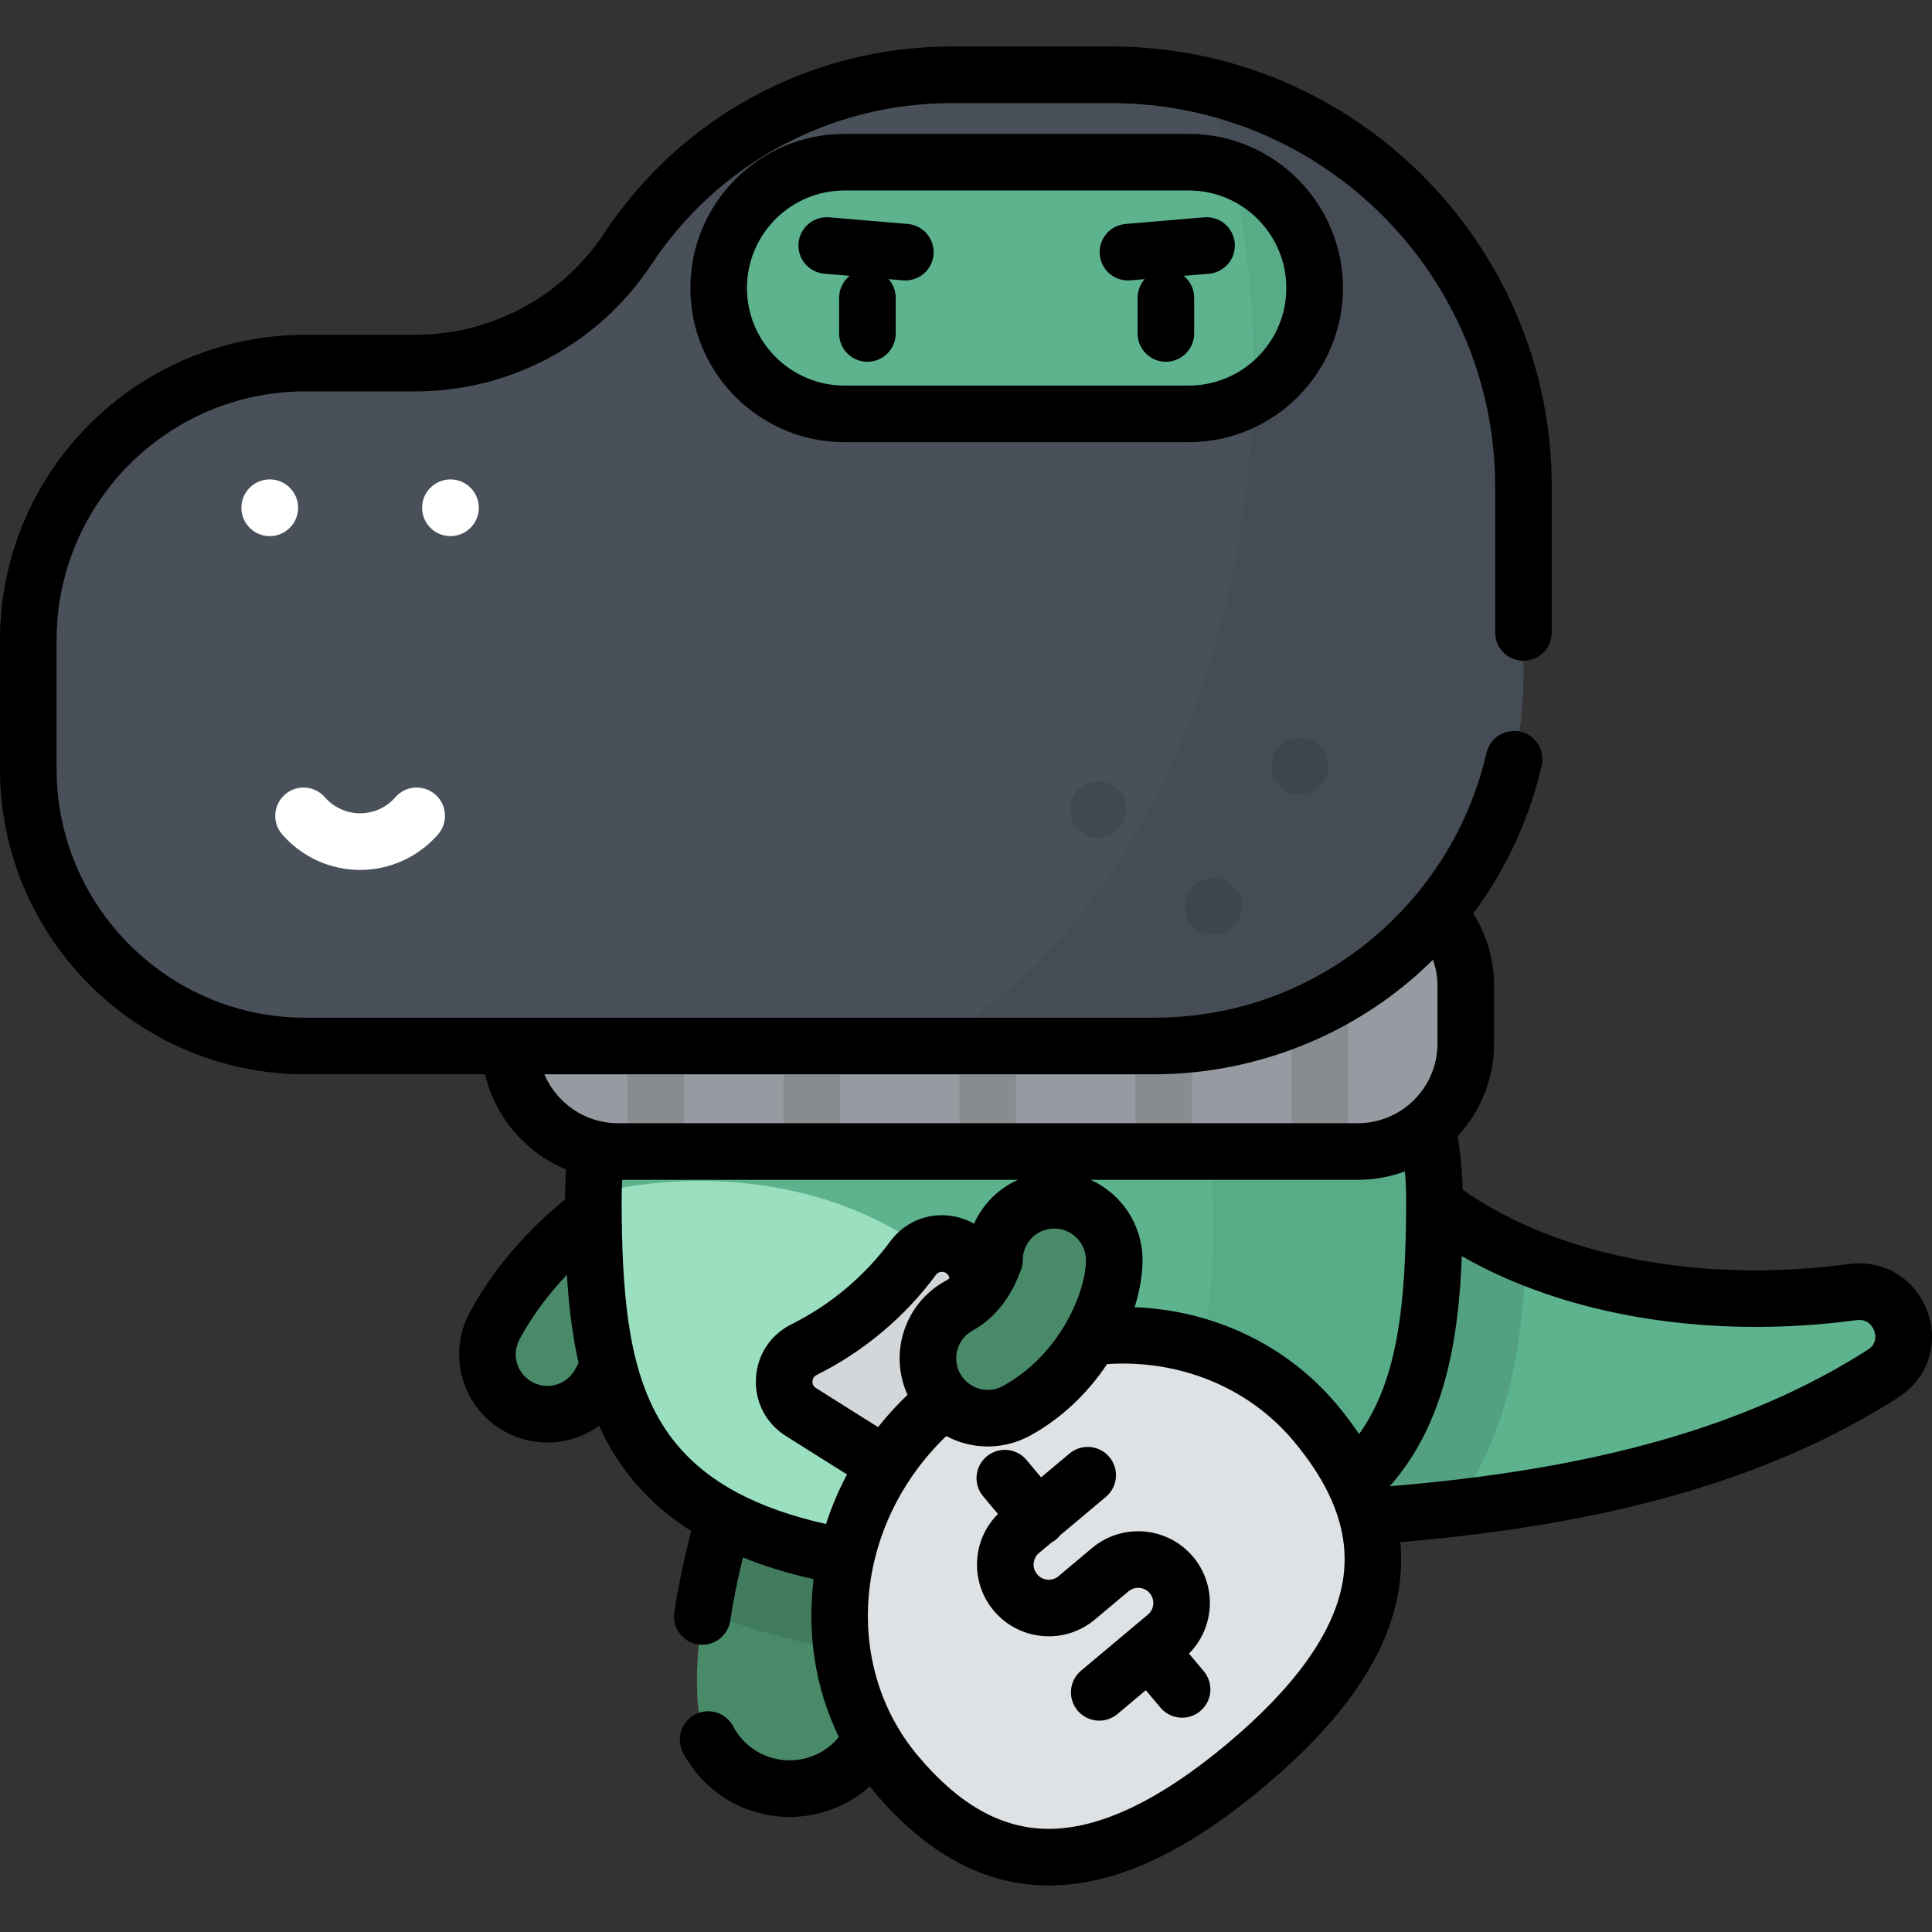 <?xml version="1.0" encoding="iso-8859-1"?>
<!-- Generator: Adobe Illustrator 19.0.0, SVG Export Plug-In . SVG Version: 6.00 Build 0)  -->
<svg version="1.1" id="Capa_1" xmlns="http://www.w3.org/2000/svg" xmlns:xlink="http://www.w3.org/1999/xlink" x="0px" y="0px"
	 viewBox="0 0 512 512" style="enable-background:new 0 0 512 512;" xml:space="preserve">
<rect x="0" y="0" width="512" height="512" fill="#333333" stroke="none"/>
<path style="fill:#498A68;" d="M145.039,374.781c-2.524,0-5.083-0.604-7.465-1.876c-7.73-4.13-10.647-13.745-6.517-21.473
	c8.557-16.012,21.499-26.26,25.752-29.627l0.352-0.279c6.861-5.45,16.842-4.309,22.293,2.553c5.452,6.861,4.309,16.842-2.553,22.294
	l-0.394,0.312c-3.287,2.602-12.018,9.515-17.461,19.703C156.189,371.735,150.705,374.781,145.039,374.781z"/>
<path style="fill:#5CB38E;" d="M277.371,403.854c74.046,0,159.26,0,221.643-39.828c10.675-6.816,4.501-23.276-8.053-21.6
	c-49.402,6.595-90.898-5.98-114.56-26.35L277.371,403.854z"/>
<path style="opacity:0.1;enable-background:new    ;" d="M404.332,332.88c-0.825,23.647-4.455,47.251-19.031,66.878
	c-36.097,4.096-73.239,4.096-107.93,4.096l99.03-87.778C383.986,322.605,393.41,328.326,404.332,332.88z"/>
<g>
	<path style="fill:#498A68;" d="M310.521,476.082c-12.633,0-23.328-9.735-24.313-22.54c-0.301-3.909-1.868-66.367,4.714-82.521
		c5.087-12.485,19.331-18.481,31.818-13.396c11.975,4.879,17.981,18.183,13.963,30.278c-1.75,9.01-2.756,49.695-1.818,61.894
		c1.034,13.443-9.025,25.178-22.467,26.212C311.782,476.058,311.148,476.082,310.521,476.082z M336.147,389.415
		c-0.004,0.01-0.008,0.019-0.011,0.029C336.139,389.434,336.143,389.425,336.147,389.415z"/>
	<path style="fill:#498A68;" d="M209.226,474.005c-12.55,0-23.217-9.618-24.297-22.35c-2.621-30.919,16.639-78.618,17.461-80.633
		c5.088-12.485,19.331-18.481,31.818-13.396c12.486,5.087,18.482,19.332,13.395,31.818c-5.47,13.423-15.199,44.244-14.025,58.086
		c1.138,13.435-8.829,25.248-22.263,26.386C210.614,473.976,209.916,474.005,209.226,474.005z"/>
</g>
<path style="opacity:0.1;enable-background:new    ;" d="M322.74,357.626c-12.487-5.086-26.731,0.911-31.818,13.396
	c-4.831,11.857-5.272,48.654-5.046,68.941c18.665-0.889,34.81-3.291,48.659-7.297c0.086-16.702,0.945-38.465,2.168-44.761
	C340.721,375.809,334.715,362.504,322.74,357.626z"/>
<path style="opacity:0.1;enable-background:new    ;" d="M234.208,357.626c-12.487-5.086-26.731,0.911-31.818,13.396
	c-0.619,1.519-11.703,28.973-16.01,55.644c13.113,5.907,28.852,9.848,47.54,11.929c1.855-15.449,9.199-38.144,13.682-49.149
	C252.691,376.959,246.693,362.713,234.208,357.626z"/>
<path style="fill:#5CB38E;" d="M157.247,317.725c0,56.99,7.741,98.226,111.451,98.226s111.451-41.236,111.451-98.226
	s-49.898-103.189-111.451-103.189S157.247,260.735,157.247,317.725z"/>
<path style="fill:#9BDFC1;" d="M157.247,317.725c0-0.454,0.012-0.906,0.018-1.359c23.214-5.958,69.258-7.69,101.3,26.362
	c23.349,24.814,26.728,51.592,24.223,72.947c-4.489,0.182-9.182,0.275-14.09,0.275C164.988,415.951,157.247,374.715,157.247,317.725
	z"/>
<path style="opacity:0.05;enable-background:new    ;" d="M289.856,216.401c51.433,9.153,90.294,51.033,90.294,101.324
	c0,52.77-6.65,92.028-89.968,97.553C336.442,368.324,327.495,271.375,289.856,216.401z"/>
<path style="fill:#959BA0;" d="M359.834,305.161h-196.14c-15.804,0-28.616-12.812-28.616-28.616v-15.277
	c0-15.804,12.812-28.616,28.616-28.616h196.14c15.804,0,28.616,12.812,28.616,28.616v15.277
	C388.45,292.35,375.637,305.161,359.834,305.161z"/>
<g style="opacity:0.1;">
	<rect x="254.261" y="232.651" width="14.999" height="72.507"/>
	<rect x="207.672" y="232.651" width="14.999" height="72.507"/>
	<rect x="166.264" y="232.651" width="14.999" height="72.507"/>
	<rect x="300.859" y="232.651" width="14.999" height="72.507"/>
	<rect x="342.267" y="232.651" width="14.999" height="72.507"/>
</g>
<path style="fill:#495059;" d="M166.397,65.923L166.397,65.923c19.031-28.78,51.233-46.091,85.737-46.091h42.413
	c60.3,0,109.182,48.882,109.182,109.182v50.198c0,54.118-43.871,97.989-97.99,97.989H80.906c-40.541,0-73.406-32.865-73.406-73.406
	v-34.164c0-40.541,32.865-73.406,73.406-73.406h29.126C132.715,96.225,153.885,84.843,166.397,65.923z"/>
<path style="fill:#5CB38E;" d="M315.041,109.679h-91.238c-18.418,0-33.35-14.931-33.35-33.35l0,0c0-18.418,14.931-33.35,33.35-33.35
	h91.238c18.418,0,33.35,14.931,33.35,33.35l0,0C348.392,94.748,333.461,109.679,315.041,109.679z"/>
<g style="opacity:0.1;">
	<circle cx="344.417" cy="203.072" r="7.514"/>
	<circle cx="290.999" cy="214.532" r="7.514"/>
	<circle cx="321.568" cy="240.171" r="7.514"/>
</g>
<g>
	<path style="fill:#FFFFFF;" d="M95.434,230.537c-7.913,0-15.437-3.427-20.643-9.402c-2.721-3.123-2.396-7.86,0.727-10.581
		c3.124-2.721,7.86-2.396,10.581,0.728c2.357,2.704,5.76,4.256,9.336,4.256c3.576,0,6.978-1.552,9.335-4.257
		c2.721-3.123,7.46-3.448,10.582-0.727c3.123,2.722,3.448,7.459,0.727,10.582C110.871,227.111,103.347,230.537,95.434,230.537z"/>
	<circle style="fill:#FFFFFF;" cx="119.376" cy="134.565" r="7.514"/>
	<circle style="fill:#FFFFFF;" cx="71.487" cy="134.565" r="7.514"/>
</g>
<path style="opacity:0.05;enable-background:new    ;" d="M318.803,22.54c48.625,11.031,84.927,54.511,84.927,106.474v50.198
	c0,54.118-43.871,97.99-97.99,97.99h-59.461C332.875,226.817,347.553,88.318,318.803,22.54z"/>
<path style="fill:#DEE2E5;" d="M273.813,373.231l-15.402-37.773c-2.796-6.856-12.018-8.01-16.416-2.054l0,0
	c-7.582,10.266-17.493,18.582-28.919,24.266l0,0c-6.629,3.298-7.094,12.58-0.828,16.523l34.525,21.727L273.813,373.231z"/>
<path style="opacity:0.05;enable-background:new    ;" d="M273.813,373.231l-15.402-37.773c-2.796-6.856-12.018-8.01-16.416-2.054
	l0,0c-7.582,10.266-17.493,18.582-28.919,24.266l0,0c-6.629,3.298-7.094,12.58-0.828,16.523l34.525,21.727L273.813,373.231z"/>
<path style="fill:#DEE2E5;" d="M348.514,377.019c24.063,28.677,21.155,57.596-18.391,90.779
	c-39.546,33.183-68.53,31.025-92.594,2.348c-24.063-28.677-18.725-72.772,11.923-98.488
	C280.1,345.941,324.451,348.342,348.514,377.019z"/>
<path style="fill:#498A68;" d="M261.778,375.836c-5.613,0-11.053-2.985-13.935-8.257c-4.205-7.69-1.381-17.329,6.307-21.535
	c6.132-3.354,9.031-10.53,9.406-12.546c0.238-8.555,7.249-15.416,15.86-15.416c8.764,0,15.867,7.104,15.867,15.867
	c0,10.701-8.038,30.165-25.905,39.937C266.96,375.208,264.351,375.836,261.778,375.836z M263.548,333.938c0,0.004,0,0.007,0,0.011
	C263.548,333.945,263.548,333.942,263.548,333.938z"/>
<path d="M223.804,35.479c-22.524,0-40.849,18.325-40.849,40.85s18.325,40.849,40.849,40.849h91.238
	c22.524,0,40.85-18.324,40.85-40.849s-18.325-40.85-40.85-40.85C315.041,35.479,223.804,35.479,223.804,35.479z M340.892,76.329
	c0,14.253-11.597,25.85-25.851,25.85h-91.238c-14.253,0-25.85-11.597-25.85-25.85c0-14.254,11.597-25.851,25.85-25.851h91.238
	C329.296,50.479,340.892,62.075,340.892,76.329z M510.774,347.553c-3.198-8.748-11.56-13.803-20.805-12.561
	c-39.44,5.26-77.347-2.097-102.351-19.709c-0.113-4.747-0.559-9.499-1.321-14.196c5.984-6.448,9.652-15.072,9.652-24.541v-15.277
	c0-6.852-1.934-13.479-5.524-19.192c8.644-11.645,14.883-25.008,18.135-39.191c0.926-4.037-1.596-8.061-5.633-8.987
	c-4.038-0.922-8.061,1.596-8.987,5.634c-4.501,19.624-15.666,37.438-31.439,50.159c-16.233,13.093-35.862,20.012-56.763,20.012
	H80.906c-36.341-0.002-65.907-29.567-65.907-65.909v-34.164c0-36.342,29.566-65.907,65.907-65.907h29.126
	c25.271,0,48.681-12.585,62.621-33.665c17.692-26.756,47.405-42.728,79.481-42.728h42.413c56.068,0,101.683,45.614,101.683,101.683
	v38.593c0,4.143,3.358,7.5,7.5,7.5c4.142,0,7.5-3.357,7.5-7.5v-38.593c0-64.339-52.343-116.683-116.683-116.683h-42.413
	c-37.125,0-71.514,18.487-91.993,49.455c-11.155,16.867-29.887,26.938-50.109,26.938H80.906C36.295,88.725,0,125.02,0,169.631
	v34.164c0,44.611,36.295,80.906,80.906,80.906h47.627c2.682,11.424,10.861,20.822,21.514,25.239c-0.193,2.592-0.3,5.193-0.3,7.785
	c0,0.044,0,0.09,0,0.135c-5.916,4.85-17.297,15.054-25.305,30.037c-2.942,5.506-3.564,11.827-1.752,17.799
	c1.813,5.973,5.843,10.883,11.351,13.825c3.383,1.806,7.186,2.761,10.997,2.761c5.033,0,9.807-1.613,13.727-4.458
	c0.716,1.578,1.468,3.137,2.301,4.65c5.202,9.445,12.534,17.172,22.11,23.265c-1.974,7.655-3.484,14.876-4.484,21.518
	c-0.617,4.096,2.204,7.917,6.299,8.533c0.379,0.058,0.755,0.085,1.127,0.085c3.648,0,6.847-2.667,7.407-6.384
	c0.783-5.198,1.914-10.813,3.359-16.752c5.684,2.308,11.93,4.225,18.744,5.765c-1.801,14.286,0.363,28.817,6.684,41.822
	c-2.864,3.5-7.013,5.726-11.645,6.119c-0.469,0.04-0.954,0.061-1.443,0.061c-6.27,0-11.992-3.453-14.932-9.012
	c-1.937-3.663-6.477-5.059-10.136-3.123c-3.662,1.938-5.06,6.476-3.123,10.137c5.546,10.485,16.348,16.997,28.191,16.997
	c0.918,0,1.838-0.039,2.722-0.115c7.049-0.597,13.509-3.453,18.581-8.005c0.418,0.527,0.821,1.062,1.256,1.581
	c13.753,16.392,29.287,24.702,46.166,24.702h0.081c17.376-0.027,35.993-8.573,56.912-26.126
	c20.919-17.552,32.568-34.401,35.612-51.51c0.791-4.446,0.961-8.9,0.55-13.354c56.466-4.771,98.559-17.016,131.944-38.332
	C510.836,365.376,513.941,356.215,510.774,347.553z M152.432,362.853c-1.46,2.732-4.293,4.429-7.395,4.429
	c-1.375,0-2.698-0.334-3.931-0.992c-1.971-1.053-3.414-2.811-4.063-4.949c-0.649-2.14-0.426-4.403,0.627-6.374
	c3.687-6.898,8.301-12.642,12.568-17.132c0.469,7.876,1.386,15.799,3.099,23.42C153.027,361.788,152.715,362.323,152.432,362.853z
	 M144.26,284.701h161.48c24.017,0,47.519-8.288,66.179-23.336c2.741-2.211,5.347-4.569,7.842-7.032
	c0.769,2.21,1.19,4.545,1.19,6.934v15.277c0,11.645-9.473,21.116-21.116,21.116h-196.14
	C155.027,297.662,147.484,292.287,144.26,284.701z M271.047,333.834c0.001-0.042,0.003-0.085,0.004-0.127
	c0.127-4.557,3.801-8.126,8.364-8.126c4.614,0,8.368,3.754,8.368,8.367c0,4.197-1.679,10.288-5.13,16.377
	c-0.138,0.215-0.264,0.439-0.38,0.668c-3.626,6.163-9.078,12.256-16.493,16.311c-1.251,0.684-2.597,1.03-4.001,1.03
	c-3.068,0-5.886-1.669-7.356-4.355c-2.214-4.049-0.722-9.144,3.327-11.357c3.882-2.124,6.757-5.161,8.825-8.172
	c0.009-0.014,0.019-0.027,0.028-0.041c1.744-2.547,2.912-5.072,3.601-7.003c0.54-1.035,0.844-2.212,0.844-3.46v-0.011
	C271.048,333.903,271.048,333.868,271.047,333.834z M218.901,403.875c-9.174-2.058-16.984-4.809-23.555-8.324
	c-0.013-0.007-0.026-0.014-0.04-0.021c-9.5-5.09-16.41-11.779-21.1-20.293c-7.851-14.252-9.459-33.3-9.459-57.513
	c0-1.686,0.06-3.376,0.155-5.064h104.854c-5.168,2.324-9.311,6.455-11.638,11.637c-1.919-1.097-4.075-1.824-6.384-2.113
	c-6.174-0.769-12.075,1.755-15.774,6.764c-6.843,9.267-15.912,16.876-26.226,22.007c-5.575,2.773-9.089,8.142-9.4,14.358
	c-0.311,6.219,2.648,11.911,7.917,15.226l16.215,10.206C222.21,394.991,220.356,399.388,218.901,403.875z M240.502,369.642
	c-2.832,2.709-5.439,5.568-7.808,8.559l-16.452-10.355c-0.814-0.512-0.953-1.251-0.926-1.781c0.026-0.529,0.239-1.251,1.1-1.68
	c12.433-6.185,23.364-15.356,31.612-26.525c0.571-0.773,1.319-0.853,1.846-0.791c0.526,0.065,1.23,0.331,1.593,1.222l0.184,0.45
	c-0.348,0.27-0.715,0.514-1.098,0.724C239.754,345.37,235.475,358.613,240.502,369.642z M355.788,419.404
	c-2.369,13.313-12.626,27.661-30.486,42.647c-17.86,14.985-33.772,22.595-47.293,22.616h-0.058
	c-12.411,0-23.755-6.329-34.677-19.345c-20.416-24.332-16.802-61.416,7.495-84.751c3.331,1.777,7.095,2.763,11.009,2.763
	c3.892,0,7.764-0.992,11.198-2.87c8.618-4.713,15.464-11.547,20.414-18.969c19.255-1.261,37.507,6.194,49.378,20.343
	c4.036,4.81,7.156,9.517,9.385,14.157c0.01,0.021,0.021,0.041,0.031,0.062C355.975,403.976,357.159,411.699,355.788,419.404z
	 M354.259,372.197c-13.234-15.772-32.651-24.952-53.577-25.775c1.387-4.403,2.1-8.664,2.1-12.474c0-9.458-5.651-17.614-13.75-21.287
	h70.801c4.388,0,8.595-0.789,12.489-2.228c0.201,2.429,0.327,4.862,0.327,7.292c0,27.941-2.216,47.965-12.473,62.33
	C358.407,377.429,356.45,374.808,354.259,372.197z M494.979,357.704c-31.56,20.149-71.939,31.691-126.667,36.158
	c14.503-16.448,18.216-38.436,19.087-60.972c27.654,15.852,65.591,22.169,104.555,16.969c3.18-0.427,4.369,1.847,4.733,2.842
	C497.035,353.656,497.567,356.052,494.979,357.704z M240.556,59.353l-20.827-1.765c-4.135-0.342-7.756,2.714-8.107,6.841
	c-0.35,4.127,2.713,7.756,6.84,8.106l6.7,0.568c-1.699,1.375-2.787,3.475-2.787,5.831v9.438c0,4.143,3.358,7.5,7.5,7.5
	c4.142,0,7.5-3.357,7.5-7.5v-9.438c0-1.902-0.714-3.633-1.88-4.955l3.795,0.322c0.215,0.018,0.43,0.026,0.642,0.026
	c3.855,0,7.133-2.955,7.465-6.867C247.746,63.332,244.684,59.703,240.556,59.353z M315.092,438.216
	c6.872-6.89,7.473-18.039,1.102-25.632c-6.738-8.031-18.753-9.083-26.785-2.343l-8.897,7.467c-1.695,1.422-4.232,1.199-5.654-0.494
	c-0.689-0.821-1.017-1.862-0.924-2.93c0.094-1.067,0.597-2.035,1.418-2.725l3.299-2.768c0.437-0.237,0.86-0.509,1.255-0.84
	c0.408-0.343,0.769-0.72,1.085-1.124l12.078-10.135c3.173-2.662,3.587-7.394,0.924-10.566c-2.662-3.172-7.394-3.585-10.566-0.924
	l-7.523,6.313l-3.867-4.609c-2.662-3.172-7.394-3.588-10.566-0.924c-3.173,2.662-3.587,7.393-0.924,10.566l3.92,4.671
	c-3.151,3.151-5.083,7.264-5.476,11.757c-0.442,5.059,1.111,9.987,4.376,13.878c6.739,8.031,18.753,9.082,26.786,2.343l8.897-7.467
	c1.695-1.421,4.231-1.199,5.654,0.495c1.422,1.695,1.2,4.232-0.495,5.654l-4.439,3.725c-0.003,0.003-0.007,0.005-0.01,0.008
	c-0.003,0.003-0.006,0.006-0.009,0.008l-13.259,11.125c-3.173,2.662-3.587,7.393-0.925,10.566c1.484,1.767,3.609,2.679,5.749,2.679
	c1.701,0,3.412-0.575,4.817-1.755l7.523-6.313l3.867,4.608c1.483,1.768,3.608,2.679,5.749,2.679c1.701,0,3.412-0.576,4.817-1.755
	c3.173-2.662,3.587-7.393,0.924-10.566L315.092,438.216z M291.449,67.459c0.331,3.912,3.609,6.867,7.465,6.867
	c0.212,0,0.426-0.009,0.642-0.026l3.796-0.322c-1.167,1.322-1.88,3.053-1.88,4.955v9.438c0,4.143,3.358,7.5,7.5,7.5
	s7.5-3.357,7.5-7.5v-9.438c0-2.356-1.088-4.456-2.787-5.831l6.699-0.568c4.127-0.351,7.189-3.979,6.84-8.106
	c-0.35-4.127-3.978-7.183-8.107-6.841l-20.827,1.766C294.161,59.703,291.099,63.332,291.449,67.459z"/>
<g>
</g>
<g>
</g>
<g>
</g>
<g>
</g>
<g>
</g>
<g>
</g>
<g>
</g>
<g>
</g>
<g>
</g>
<g>
</g>
<g>
</g>
<g>
</g>
<g>
</g>
<g>
</g>
<g>
</g>
</svg>
